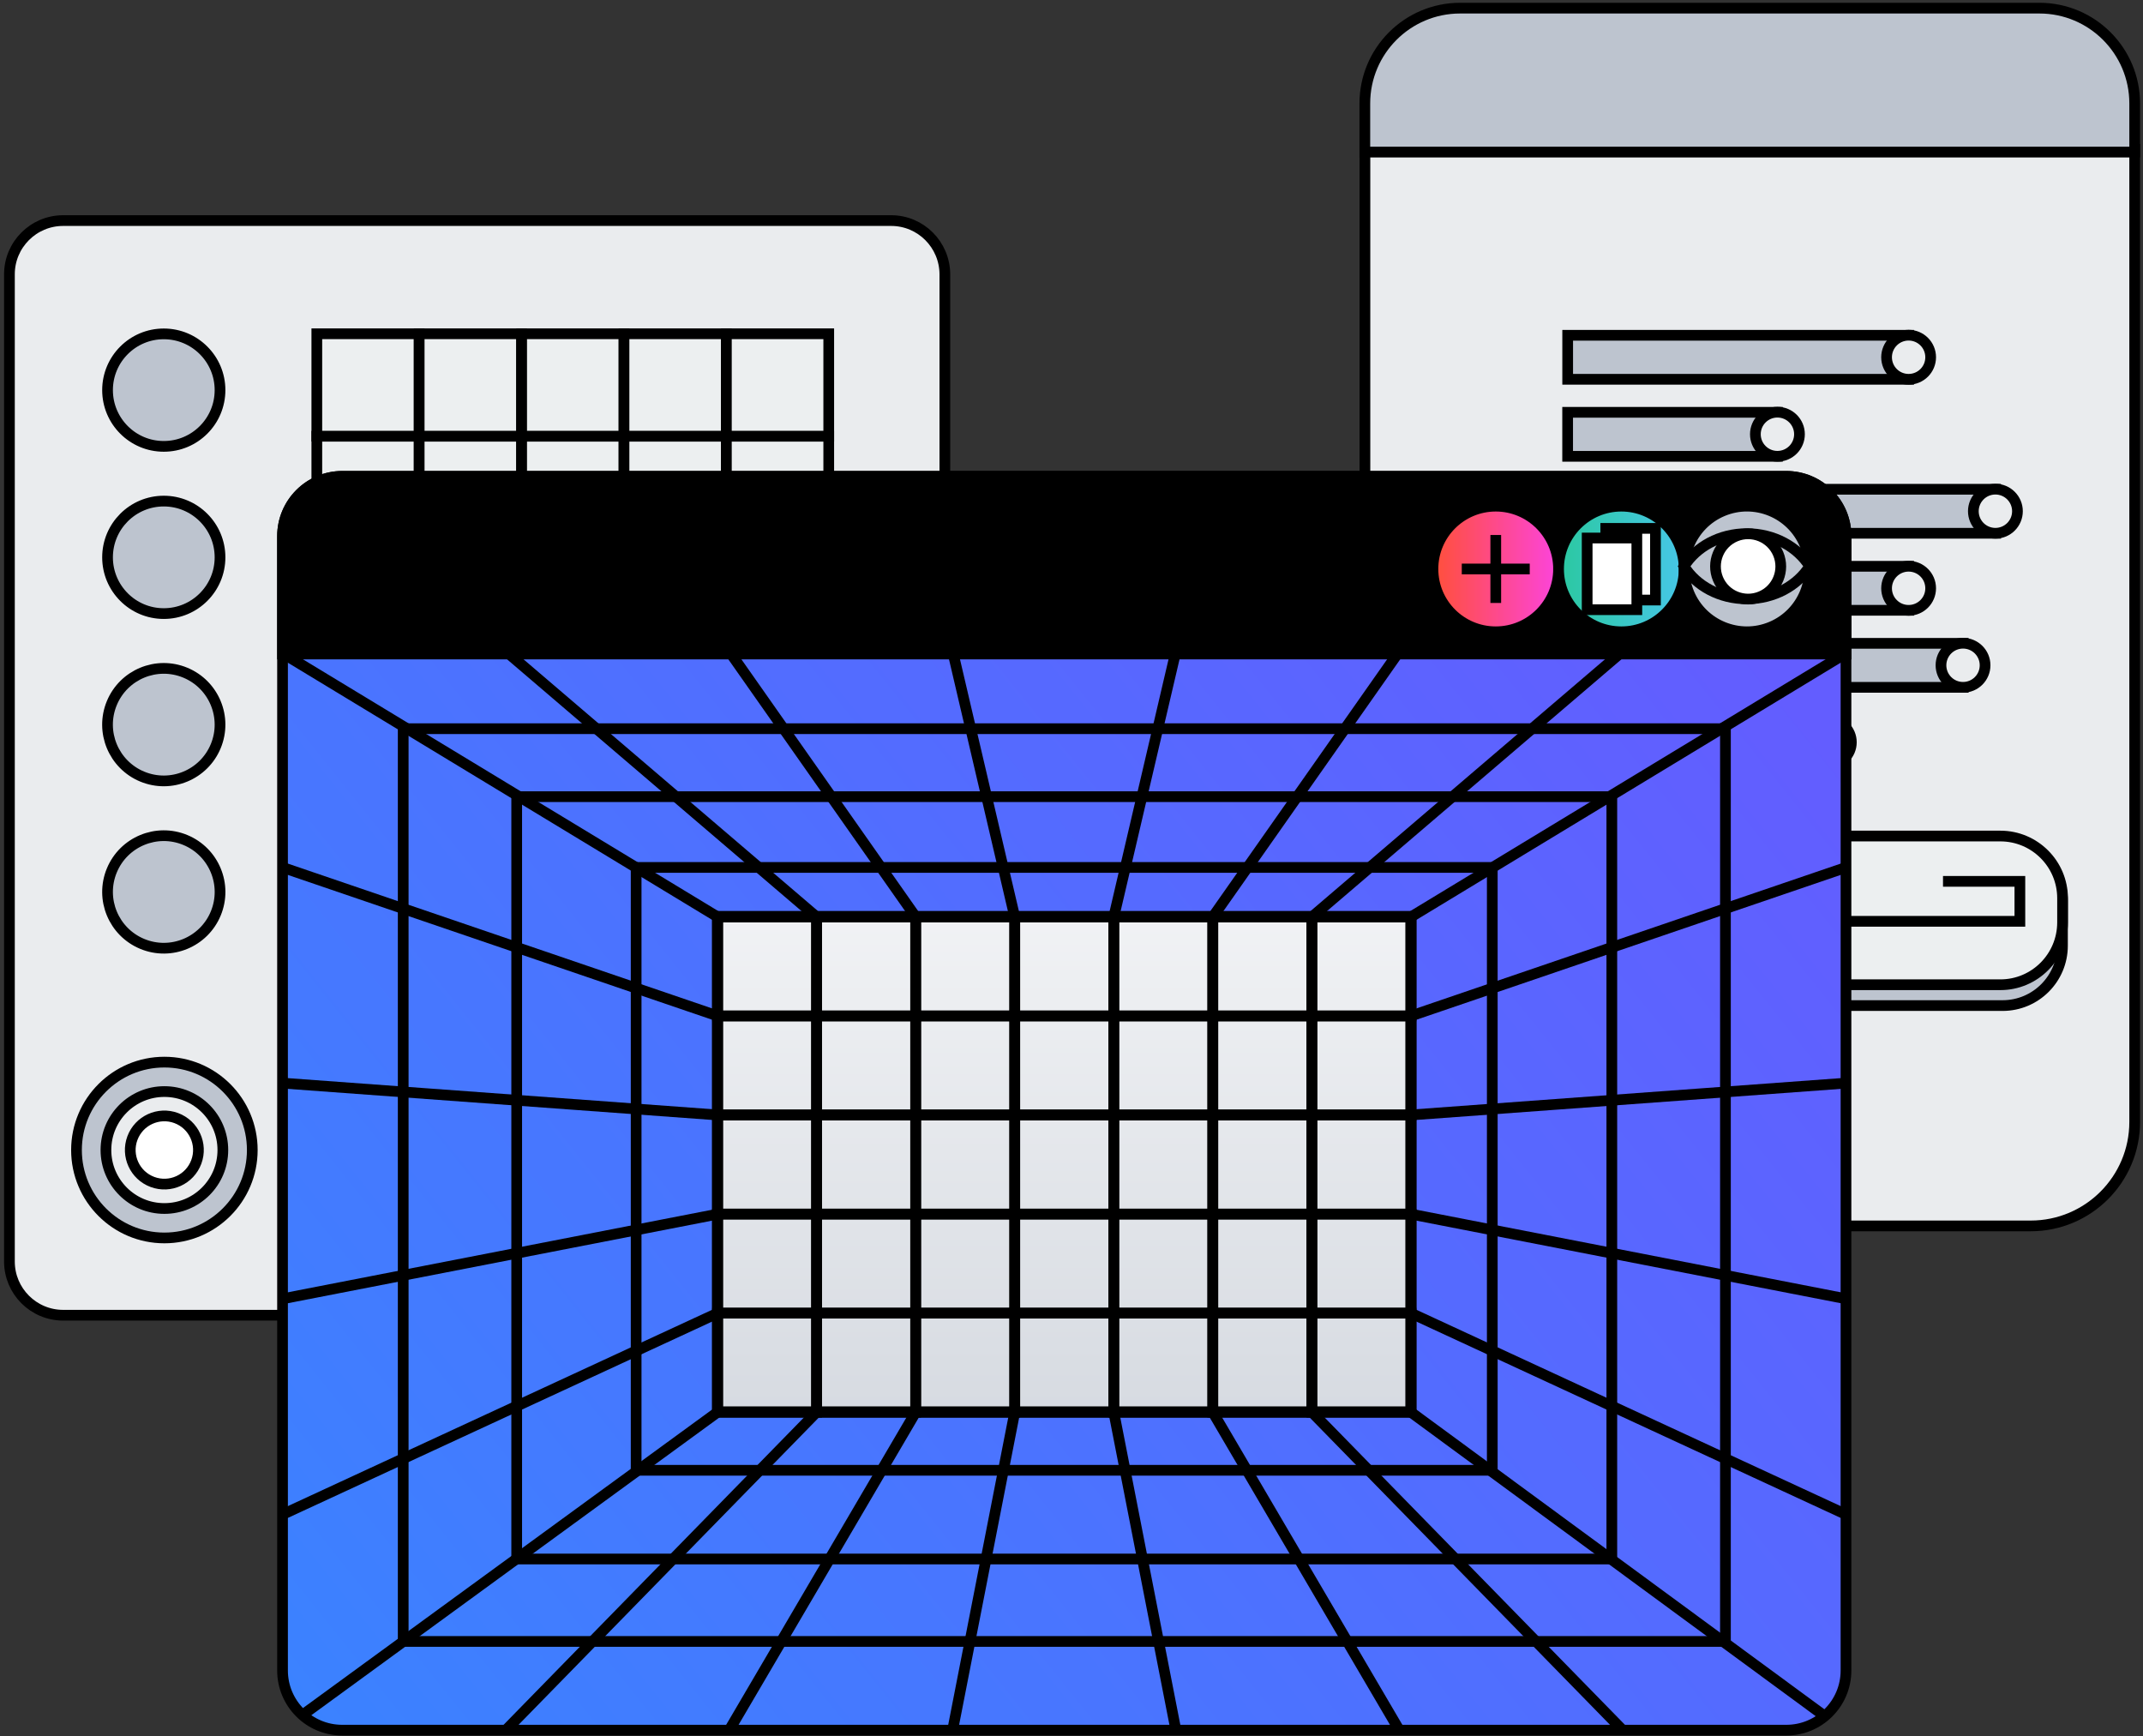 <svg width="200" height="162" viewBox="0 0 200 162" fill="none" xmlns="http://www.w3.org/2000/svg">
    <rect x="0" y="0" width="200" height="162" fill="#333333" stroke="none"/>
    <path
      d="M83.168 20.584H5.893C3.127 20.584 0.88 22.831 0.88 25.597V117.722C0.88 120.488 3.127 122.734 5.893 122.734H83.168C85.934 122.734 88.181 120.488 88.181 117.722V25.597C88.172 22.831 85.934 20.584 83.168 20.584Z"
      fill="#EAECEE"
      stroke="black"
      strokeWidth="0.378"
      stroke-miterlimit="10"
    />
    <path
      d="M20.136 85.244C21.245 82.566 19.973 79.495 17.295 78.386C14.617 77.276 11.547 78.548 10.437 81.226C9.328 83.905 10.6 86.975 13.278 88.084C15.956 89.194 19.026 87.922 20.136 85.244Z"
      fill="#BDC4CF"
      stroke="black"
      strokeWidth="0.378"
      stroke-miterlimit="10"
    />
    <path
      d="M20.134 69.631C21.243 66.953 19.971 63.883 17.293 62.773C14.615 61.664 11.544 62.936 10.435 65.614C9.326 68.292 10.598 71.362 13.276 72.472C15.954 73.581 19.024 72.309 20.134 69.631Z"
      fill="#BDC4CF"
      stroke="black"
      strokeWidth="0.378"
      stroke-miterlimit="10"
    />
    <path
      d="M15.285 57.258C18.184 57.258 20.534 54.908 20.534 52.01C20.534 49.111 18.184 46.761 15.285 46.761C12.387 46.761 10.037 49.111 10.037 52.01C10.037 54.908 12.387 57.258 15.285 57.258Z"
      fill="#BDC4CF"
      stroke="black"
      strokeWidth="0.378"
      stroke-miterlimit="10"
    />
    <path
      d="M15.285 41.654C18.184 41.654 20.534 39.304 20.534 36.405C20.534 33.507 18.184 31.157 15.285 31.157C12.387 31.157 10.037 33.507 10.037 36.405C10.037 39.304 12.387 41.654 15.285 41.654Z"
      fill="#BDC4CF"
      stroke="black"
      strokeWidth="0.378"
      stroke-miterlimit="10"
    />
    <path
      d="M75.966 111.595H30.946C30.182 111.595 29.568 112.209 29.568 112.973C29.568 113.738 30.182 114.352 30.946 114.352H75.966C76.73 114.352 77.344 113.738 77.344 112.973C77.344 112.209 76.73 111.595 75.966 111.595Z"
      fill="#BDC4CF"
      stroke="black"
      strokeWidth="0.378"
      stroke-miterlimit="10"
    />
    <path
      d="M75.966 105.94H30.946C30.182 105.94 29.568 106.554 29.568 107.319C29.568 108.083 30.182 108.697 30.946 108.697H75.966C76.73 108.697 77.344 108.083 77.344 107.319C77.344 106.554 76.73 105.94 75.966 105.94Z"
      fill="#BDC4CF"
      stroke="black"
      strokeWidth="0.378"
      stroke-miterlimit="10"
    />
    <path
      d="M75.966 100.286H30.946C30.182 100.286 29.568 100.9 29.568 101.664C29.568 102.429 30.182 103.042 30.946 103.042H75.966C76.73 103.042 77.344 102.429 77.344 101.664C77.344 100.9 76.73 100.286 75.966 100.286Z"
      fill="#BDC4CF"
      stroke="black"
      strokeWidth="0.378"
      stroke-miterlimit="10"
    />
    <path
      d="M39.121 78.933H29.568V88.486H39.121V78.933Z"
      fill="#ECEFF0"
      stroke="black"
      strokeWidth="0.378"
      stroke-miterlimit="10"
    />
    <path
      d="M48.675 78.933H39.121V88.486H48.675V78.933Z"
      fill="#ECEFF0"
      stroke="black"
      strokeWidth="0.378"
      stroke-miterlimit="10"
    />
    <path
      d="M58.237 78.933H48.684V88.486H58.237V78.933Z"
      fill="#ECEFF0"
      stroke="black"
      strokeWidth="0.378"
      stroke-miterlimit="10"
    />
    <path
      d="M67.791 78.933H58.237V88.486H67.791V78.933Z"
      fill="#ECEFF0"
      stroke="black"
      strokeWidth="0.378"
      stroke-miterlimit="10"
    />
    <path
      d="M77.344 78.933H67.791V88.486H77.344V78.933Z"
      fill="#ECEFF0"
      stroke="black"
      strokeWidth="0.378"
      stroke-miterlimit="10"
    />
    <path
      d="M39.121 69.37H29.568V78.923H39.121V69.37Z"
      fill="#ECEFF0"
      stroke="black"
      strokeWidth="0.378"
      stroke-miterlimit="10"
    />
    <path
      d="M48.675 69.37H39.121V78.923H48.675V69.37Z"
      fill="#ECEFF0"
      stroke="black"
      strokeWidth="0.378"
      stroke-miterlimit="10"
    />
    <path
      d="M58.237 69.37H48.684V78.923H58.237V69.37Z"
      fill="#ECEFF0"
      stroke="black"
      strokeWidth="0.378"
      stroke-miterlimit="10"
    />
    <path
      d="M67.791 69.37H58.237V78.923H67.791V69.37Z"
      fill="#ECEFF0"
      stroke="black"
      strokeWidth="0.378"
      stroke-miterlimit="10"
    />
    <path
      d="M77.344 69.37H67.791V78.923H77.344V69.37Z"
      fill="#ECEFF0"
      stroke="black"
      strokeWidth="0.378"
      stroke-miterlimit="10"
    />
    <path
      d="M39.121 59.817H29.568V69.37H39.121V59.817Z"
      fill="#ECEFF0"
      stroke="black"
      strokeWidth="0.378"
      stroke-miterlimit="10"
    />
    <path
      d="M48.675 59.817H39.121V69.37H48.675V59.817Z"
      fill="#ECEFF0"
      stroke="black"
      strokeWidth="0.378"
      stroke-miterlimit="10"
    />
    <path
      d="M58.237 59.817H48.684V69.37H58.237V59.817Z"
      fill="#ECEFF0"
      stroke="black"
      strokeWidth="0.378"
      stroke-miterlimit="10"
    />
    <path
      d="M67.791 59.817H58.237V69.37H67.791V59.817Z"
      fill="#ECEFF0"
      stroke="black"
      strokeWidth="0.378"
      stroke-miterlimit="10"
    />
    <path
      d="M77.344 59.817H67.791V69.37H77.344V59.817Z"
      fill="#ECEFF0"
      stroke="black"
      strokeWidth="0.378"
      stroke-miterlimit="10"
    />
    <path
      d="M39.121 50.263H29.568V59.817H39.121V50.263Z"
      fill="#ECEFF0"
      stroke="black"
      strokeWidth="0.378"
      stroke-miterlimit="10"
    />
    <path
      d="M48.675 50.263H39.121V59.817H48.675V50.263Z"
      fill="#ECEFF0"
      stroke="black"
      strokeWidth="0.378"
      stroke-miterlimit="10"
    />
    <path
      d="M58.237 50.263H48.684V59.817H58.237V50.263Z"
      fill="#ECEFF0"
      stroke="black"
      strokeWidth="0.378"
      stroke-miterlimit="10"
    />
    <path
      d="M67.791 50.263H58.237V59.817H67.791V50.263Z"
      fill="#ECEFF0"
      stroke="black"
      strokeWidth="0.378"
      stroke-miterlimit="10"
    />
    <path
      d="M77.344 50.263H67.791V59.817H77.344V50.263Z"
      fill="#ECEFF0"
      stroke="black"
      strokeWidth="0.378"
      stroke-miterlimit="10"
    />
    <path
      d="M39.121 40.71H29.568V50.263H39.121V40.71Z"
      fill="#ECEFF0"
      stroke="black"
      strokeWidth="0.378"
      stroke-miterlimit="10"
    />
    <path
      d="M48.675 40.71H39.121V50.263H48.675V40.71Z"
      fill="#ECEFF0"
      stroke="black"
      strokeWidth="0.378"
      stroke-miterlimit="10"
    />
    <path
      d="M58.237 40.71H48.684V50.263H58.237V40.71Z"
      fill="#ECEFF0"
      stroke="black"
      strokeWidth="0.378"
      stroke-miterlimit="10"
    />
    <path
      d="M67.791 40.71H58.237V50.263H67.791V40.71Z"
      fill="#ECEFF0"
      stroke="black"
      strokeWidth="0.378"
      stroke-miterlimit="10"
    />
    <path
      d="M77.344 40.71H67.791V50.263H77.344V40.71Z"
      fill="#ECEFF0"
      stroke="black"
      strokeWidth="0.378"
      stroke-miterlimit="10"
    />
    <path
      d="M39.121 31.147H29.568V40.701H39.121V31.147Z"
      fill="#ECEFF0"
      stroke="black"
      strokeWidth="0.378"
      stroke-miterlimit="10"
    />
    <path
      d="M48.675 31.147H39.121V40.701H48.675V31.147Z"
      fill="#ECEFF0"
      stroke="black"
      strokeWidth="0.378"
      stroke-miterlimit="10"
    />
    <path
      d="M58.237 31.147H48.684V40.701H58.237V31.147Z"
      fill="#ECEFF0"
      stroke="black"
      strokeWidth="0.378"
      stroke-miterlimit="10"
    />
    <path
      d="M67.791 31.147H58.237V40.701H67.791V31.147Z"
      fill="#ECEFF0"
      stroke="black"
      strokeWidth="0.378"
      stroke-miterlimit="10"
    />
    <path
      d="M77.344 31.147H67.791V40.701H77.344V31.147Z"
      fill="#ECEFF0"
      stroke="black"
      strokeWidth="0.378"
      stroke-miterlimit="10"
    />
    <path
      d="M15.342 115.522C19.873 115.522 23.545 111.849 23.545 107.319C23.545 102.788 19.873 99.115 15.342 99.115C10.811 99.115 7.139 102.788 7.139 107.319C7.139 111.849 10.811 115.522 15.342 115.522Z"
      fill="#BDC4CF"
      stroke="black"
      strokeWidth="0.378"
      stroke-miterlimit="10"
    />
    <path
      d="M15.342 112.775C18.355 112.775 20.798 110.332 20.798 107.319C20.798 104.305 18.355 101.862 15.342 101.862C12.329 101.862 9.886 104.305 9.886 107.319C9.886 110.332 12.329 112.775 15.342 112.775Z"
      fill="#EAECEE"
      stroke="black"
      strokeWidth="0.378"
      stroke-miterlimit="10"
    />
    <path
      d="M18.321 108.425C18.932 106.778 18.093 104.947 16.446 104.335C14.799 103.723 12.968 104.563 12.356 106.21C11.745 107.857 12.584 109.688 14.231 110.299C15.878 110.911 17.709 110.072 18.321 108.425Z"
      fill="white"
      stroke="black"
      strokeWidth="0.378"
      stroke-miterlimit="10"
    />
    <path
      d="M127.376 13.938H199.224V104.694C199.224 110.056 194.881 114.399 189.52 114.399H137.09C131.728 114.399 127.385 110.056 127.385 104.694V13.938H127.376Z"
      fill="#EAECEE"
      stroke="black"
      strokeWidth="0.378"
      stroke-miterlimit="10"
    />
    <path
      d="M146.303 42.583H165.882V38.476H146.303V42.583Z"
      fill="#BDC4CF"
      stroke="black"
      strokeWidth="0.378"
      stroke-miterlimit="10"
    />
    <path
      d="M165.882 42.579C167.018 42.579 167.94 41.658 167.94 40.521C167.94 39.385 167.018 38.463 165.882 38.463C164.745 38.463 163.824 39.385 163.824 40.521C163.824 41.658 164.745 42.579 165.882 42.579Z"
      fill="#EAECEE"
      stroke="black"
      strokeWidth="0.378"
      stroke-miterlimit="10"
    />
    <path
      d="M146.31 49.764L186.241 49.764V45.657L146.31 45.657V49.764Z"
      fill="#BDC4CF"
      stroke="black"
      strokeWidth="0.378"
      stroke-miterlimit="10"
    />
    <path
      d="M186.225 49.763C187.361 49.763 188.283 48.842 188.283 47.705C188.283 46.569 187.361 45.647 186.225 45.647C185.088 45.647 184.167 46.569 184.167 47.705C184.167 48.842 185.088 49.763 186.225 49.763Z"
      fill="#EAECEE"
      stroke="black"
      strokeWidth="0.378"
      stroke-miterlimit="10"
    />
    <path
      d="M146.307 64.141H183.217V60.035L146.307 60.035V64.141Z"
      fill="#BDC4CF"
      stroke="black"
      strokeWidth="0.378"
      stroke-miterlimit="10"
    />
    <path
      d="M183.204 64.14C184.341 64.14 185.262 63.219 185.262 62.082C185.262 60.946 184.341 60.024 183.204 60.024C182.068 60.024 181.146 60.946 181.146 62.082C181.146 63.219 182.068 64.14 183.204 64.14Z"
      fill="#EAECEE"
      stroke="black"
      strokeWidth="0.378"
      stroke-miterlimit="10"
    />
    <path
      d="M146.307 56.951L178.129 56.951V52.845H146.307V56.951Z"
      fill="#BDC4CF"
      stroke="black"
      strokeWidth="0.378"
      stroke-miterlimit="10"
    />
    <path
      d="M178.125 56.956C179.262 56.956 180.183 56.035 180.183 54.898C180.183 53.762 179.262 52.84 178.125 52.84C176.989 52.84 176.068 53.762 176.068 54.898C176.068 56.035 176.989 56.956 178.125 56.956Z"
      fill="#EAECEE"
      stroke="black"
      strokeWidth="0.378"
      stroke-miterlimit="10"
    />
    <path
      d="M146.308 71.329H170.729V67.222H146.308V71.329Z"
      fill="#BDC4CF"
      stroke="black"
      strokeWidth="0.378"
      stroke-miterlimit="10"
    />
    <path
      d="M170.724 71.324C171.861 71.324 172.782 70.403 172.782 69.266C172.782 68.13 171.861 67.208 170.724 67.208C169.588 67.208 168.667 68.13 168.667 69.266C168.667 70.403 169.588 71.324 170.724 71.324Z"
      fill="#EAECEE"
      stroke="black"
      strokeWidth="0.378"
      stroke-miterlimit="10"
    />
    <path
      d="M146.307 35.394L178.129 35.394V31.288L146.307 31.288V35.394Z"
      fill="#BDC4CF"
      stroke="black"
      strokeWidth="0.378"
      stroke-miterlimit="10"
    />
    <path
      d="M178.125 35.395C179.262 35.395 180.183 34.474 180.183 33.337C180.183 32.201 179.262 31.279 178.125 31.279C176.989 31.279 176.068 32.201 176.068 33.337C176.068 34.474 176.989 35.395 178.125 35.395Z"
      fill="#EAECEE"
      stroke="black"
      strokeWidth="0.378"
      stroke-miterlimit="10"
    />
    <path
      d="M186.895 93.838H167.808C164.721 93.838 162.219 91.337 162.219 88.25V84.021C162.219 80.934 164.721 79.971 167.808 79.971H186.895C189.982 79.971 192.484 80.934 192.484 84.021V88.25C192.484 91.337 189.982 93.838 186.895 93.838Z"
      fill="#BDC4CF"
      stroke="black"
      strokeWidth="0.378"
      stroke-miterlimit="10"
    />
    <path
      d="M186.688 91.894H168.025C164.825 91.894 162.219 89.298 162.219 86.088V83.823C162.219 80.622 164.815 78.017 168.025 78.017H186.688C189.888 78.017 192.493 80.613 192.493 83.823V86.088C192.484 89.298 189.888 91.894 186.688 91.894Z"
      fill="#ECEFF0"
      stroke="black"
      strokeWidth="0.378"
      stroke-miterlimit="10"
    />
    <path d="M181.335 82.246H188.509V85.975H165.948" stroke="black" strokeWidth="0.378" stroke-miterlimit="10" />
    <path
      d="M168.818 88.779L167.383 87.372L165.948 85.975L167.383 84.568L168.818 83.162"
      stroke="black"
      strokeWidth="0.378"
      stroke-miterlimit="10"
    />
    <path
      d="M136.268 0.76H190.331C195.24 0.76 199.224 4.744 199.224 9.652V14.193H127.376V9.652C127.376 4.744 131.36 0.76 136.268 0.76Z"
      fill="#BDC4CF"
      stroke="black"
      strokeWidth="0.378"
      stroke-miterlimit="10"
    />
    <path
      d="M166.713 161.455H31.936C28.859 161.455 26.368 158.964 26.368 155.887V50.019C26.368 46.941 28.859 44.45 31.936 44.45H166.713C169.79 44.45 172.281 46.941 172.281 50.019V155.887C172.281 158.964 169.79 161.455 166.713 161.455Z"
      fill="url(#paint0_linear_48_43211)"
      stroke="black"
      strokeWidth="0.419"
      stroke-miterlimit="10"
    />
    <path
      d="M131.682 85.51H66.957V131.741H131.682V85.51Z"
      fill="url(#paint1_linear_48_43211)"
      stroke="black"
      strokeWidth="0.419"
      stroke-miterlimit="10"
    />
    <path
      d="M172.281 61.029H26.368V50.05C26.368 46.962 28.869 44.45 31.968 44.45H166.692C169.78 44.45 172.292 46.952 172.292 50.05V61.029H172.281Z"
      fill="black"
      stroke="black"
      strokeWidth="0.419"
      stroke-miterlimit="10"
    />
    <path
      d="M139.27 80.947H59.369V137.204H139.27V80.947Z"
      stroke="black"
      strokeWidth="0.419"
      stroke-miterlimit="10"
    />
    <path
      d="M150.427 74.343H48.222V145.483H150.427V74.343Z"
      stroke="black"
      strokeWidth="0.419"
      stroke-miterlimit="10"
    />
    <path
      d="M161.03 68H37.63V153.176H161.03V68Z"
      stroke="black"
      strokeWidth="0.419"
      stroke-miterlimit="10"
    />
    <path
      d="M131.682 85.563H66.968V131.783H131.682V85.563Z"
      stroke="black"
      strokeWidth="0.419"
      stroke-miterlimit="10"
    />
    <path d="M26.368 60.956H172.281" stroke="black" strokeWidth="0.419" stroke-miterlimit="10" />
    <path d="M131.682 85.563L172.281 60.956" stroke="black" strokeWidth="0.419" stroke-miterlimit="10" />
    <path d="M131.682 131.783L170.052 159.969" stroke="black" strokeWidth="0.419" stroke-miterlimit="10" />
    <path d="M66.968 85.563L26.368 60.956" stroke="black" strokeWidth="0.419" stroke-miterlimit="10" />
    <path d="M66.968 131.783L27.959 160.241" stroke="black" strokeWidth="0.419" stroke-miterlimit="10" />
    <path
      d="M76.21 85.563H66.968V94.805H76.21V85.563Z"
      stroke="black"
      strokeWidth="0.419"
      stroke-miterlimit="10"
    />
    <path
      d="M85.451 85.563H76.21V94.805H85.451V85.563Z"
      stroke="black"
      strokeWidth="0.419"
      stroke-miterlimit="10"
    />
    <path
      d="M94.704 85.563H85.462V94.805H94.704V85.563Z"
      stroke="black"
      strokeWidth="0.419"
      stroke-miterlimit="10"
    />
    <path
      d="M103.946 85.563H94.704V94.805H103.946V85.563Z"
      stroke="black"
      strokeWidth="0.419"
      stroke-miterlimit="10"
    />
    <path
      d="M113.188 85.563H103.946V94.805H113.188V85.563Z"
      stroke="black"
      strokeWidth="0.419"
      stroke-miterlimit="10"
    />
    <path
      d="M122.429 85.563H113.187V94.805H122.429V85.563Z"
      stroke="black"
      strokeWidth="0.419"
      stroke-miterlimit="10"
    />
    <path
      d="M131.682 85.563H122.44V94.805H131.682V85.563Z"
      stroke="black"
      strokeWidth="0.419"
      stroke-miterlimit="10"
    />
    <path
      d="M76.21 94.805H66.968V104.046H76.21V94.805Z"
      stroke="black"
      strokeWidth="0.419"
      stroke-miterlimit="10"
    />
    <path
      d="M85.451 94.805H76.21V104.046H85.451V94.805Z"
      stroke="black"
      strokeWidth="0.419"
      stroke-miterlimit="10"
    />
    <path
      d="M94.704 94.805H85.462V104.046H94.704V94.805Z"
      stroke="black"
      strokeWidth="0.419"
      stroke-miterlimit="10"
    />
    <path
      d="M103.946 94.805H94.704V104.046H103.946V94.805Z"
      stroke="black"
      strokeWidth="0.419"
      stroke-miterlimit="10"
    />
    <path
      d="M113.188 94.805H103.946V104.046H113.188V94.805Z"
      stroke="black"
      strokeWidth="0.419"
      stroke-miterlimit="10"
    />
    <path
      d="M122.429 94.805H113.187V104.046H122.429V94.805Z"
      stroke="black"
      strokeWidth="0.419"
      stroke-miterlimit="10"
    />
    <path
      d="M131.682 94.805H122.44V104.046H131.682V94.805Z"
      stroke="black"
      strokeWidth="0.419"
      stroke-miterlimit="10"
    />
    <path
      d="M76.21 104.046H66.968V113.288H76.21V104.046Z"
      stroke="black"
      strokeWidth="0.419"
      stroke-miterlimit="10"
    />
    <path
      d="M85.451 104.046H76.21V113.288H85.451V104.046Z"
      stroke="black"
      strokeWidth="0.419"
      stroke-miterlimit="10"
    />
    <path
      d="M94.704 104.046H85.462V113.288H94.704V104.046Z"
      stroke="black"
      strokeWidth="0.419"
      stroke-miterlimit="10"
    />
    <path
      d="M103.946 104.046H94.704V113.288H103.946V104.046Z"
      stroke="black"
      strokeWidth="0.419"
      stroke-miterlimit="10"
    />
    <path
      d="M113.188 104.046H103.946V113.288H113.188V104.046Z"
      stroke="black"
      strokeWidth="0.419"
      stroke-miterlimit="10"
    />
    <path
      d="M122.429 104.046H113.187V113.288H122.429V104.046Z"
      stroke="black"
      strokeWidth="0.419"
      stroke-miterlimit="10"
    />
    <path
      d="M131.682 104.046H122.44V113.288H131.682V104.046Z"
      stroke="black"
      strokeWidth="0.419"
      stroke-miterlimit="10"
    />
    <path
      d="M76.21 113.299H66.968V122.541H76.21V113.299Z"
      stroke="black"
      strokeWidth="0.419"
      stroke-miterlimit="10"
    />
    <path
      d="M85.451 113.299H76.21V122.541H85.451V113.299Z"
      stroke="black"
      strokeWidth="0.419"
      stroke-miterlimit="10"
    />
    <path
      d="M94.704 113.299H85.462V122.541H94.704V113.299Z"
      stroke="black"
      strokeWidth="0.419"
      stroke-miterlimit="10"
    />
    <path
      d="M103.946 113.299H94.704V122.541H103.946V113.299Z"
      stroke="black"
      strokeWidth="0.419"
      stroke-miterlimit="10"
    />
    <path
      d="M113.188 113.299H103.946V122.541H113.188V113.299Z"
      stroke="black"
      strokeWidth="0.419"
      stroke-miterlimit="10"
    />
    <path
      d="M122.429 113.299H113.187V122.541H122.429V113.299Z"
      stroke="black"
      strokeWidth="0.419"
      stroke-miterlimit="10"
    />
    <path
      d="M131.682 113.299H122.44V122.541H131.682V113.299Z"
      stroke="black"
      strokeWidth="0.419"
      stroke-miterlimit="10"
    />
    <path
      d="M76.21 122.541H66.968V131.783H76.21V122.541Z"
      stroke="black"
      strokeWidth="0.419"
      stroke-miterlimit="10"
    />
    <path
      d="M85.451 122.541H76.21V131.783H85.451V122.541Z"
      stroke="black"
      strokeWidth="0.419"
      stroke-miterlimit="10"
    />
    <path
      d="M94.704 122.541H85.462V131.783H94.704V122.541Z"
      stroke="black"
      strokeWidth="0.419"
      stroke-miterlimit="10"
    />
    <path
      d="M103.946 122.541H94.704V131.783H103.946V122.541Z"
      stroke="black"
      strokeWidth="0.419"
      stroke-miterlimit="10"
    />
    <path
      d="M113.188 122.541H103.946V131.783H113.188V122.541Z"
      stroke="black"
      strokeWidth="0.419"
      stroke-miterlimit="10"
    />
    <path
      d="M122.429 122.541H113.187V131.783H122.429V122.541Z"
      stroke="black"
      strokeWidth="0.419"
      stroke-miterlimit="10"
    />
    <path
      d="M131.682 122.541H122.44V131.783H131.682V122.541Z"
      stroke="black"
      strokeWidth="0.419"
      stroke-miterlimit="10"
    />
    <path d="M131.682 94.805L172.281 80.947" stroke="black" strokeWidth="0.419" stroke-miterlimit="10" />
    <path d="M131.682 104.046L172.281 101.074" stroke="black" strokeWidth="0.419" stroke-miterlimit="10" />
    <path d="M131.682 122.541L172.281 141.328" stroke="black" strokeWidth="0.419" stroke-miterlimit="10" />
    <path d="M131.682 113.299L172.281 121.201" stroke="black" strokeWidth="0.419" stroke-miterlimit="10" />
    <path d="M66.968 94.805L26.368 80.947" stroke="black" strokeWidth="0.419" stroke-miterlimit="10" />
    <path d="M66.968 104.046L26.368 101.074" stroke="black" strokeWidth="0.419" stroke-miterlimit="10" />
    <path d="M66.968 122.541L26.368 141.328" stroke="black" strokeWidth="0.419" stroke-miterlimit="10" />
    <path d="M66.968 113.299L26.368 121.201" stroke="black" strokeWidth="0.419" stroke-miterlimit="10" />
    <path d="M47.374 60.914L76.209 85.563" stroke="black" strokeWidth="0.419" stroke-miterlimit="10" />
    <path d="M68.182 60.956L85.462 85.563" stroke="black" strokeWidth="0.419" stroke-miterlimit="10" />
    <path d="M88.947 60.956L94.704 85.563" stroke="black" strokeWidth="0.419" stroke-miterlimit="10" />
    <path d="M109.702 60.956L103.946 85.563" stroke="black" strokeWidth="0.419" stroke-miterlimit="10" />
    <path d="M130.468 60.956L113.187 85.563" stroke="black" strokeWidth="0.419" stroke-miterlimit="10" />
    <path d="M151.223 60.956L122.44 85.563" stroke="black" strokeWidth="0.419" stroke-miterlimit="10" />
    <path d="M47.207 161.455L76.209 131.783" stroke="black" strokeWidth="0.419" stroke-miterlimit="10" />
    <path d="M68.056 161.455L85.462 131.783" stroke="black" strokeWidth="0.419" stroke-miterlimit="10" />
    <path d="M88.905 161.455L94.704 131.783" stroke="black" strokeWidth="0.419" stroke-miterlimit="10" />
    <path d="M109.744 161.455L103.946 131.783" stroke="black" strokeWidth="0.419" stroke-miterlimit="10" />
    <path d="M130.593 161.455L113.187 131.783" stroke="black" strokeWidth="0.419" stroke-miterlimit="10" />
    <path d="M151.442 161.455L122.44 131.783" stroke="black" strokeWidth="0.419" stroke-miterlimit="10" />
    <path
      d="M139.595 58.957C142.832 58.957 145.456 56.333 145.456 53.096C145.456 49.859 142.832 47.234 139.595 47.234C136.357 47.234 133.733 49.859 133.733 53.096C133.733 56.333 136.357 58.957 139.595 58.957Z"
      fill="url(#paint2_linear_48_43211)"
      stroke="black"
      strokeWidth="0.419"
      stroke-miterlimit="10"
    />
    <path
      d="M151.317 58.957C154.554 58.957 157.178 56.333 157.178 53.096C157.178 49.859 154.554 47.234 151.317 47.234C148.08 47.234 145.456 49.859 145.456 53.096C145.456 56.333 148.08 58.957 151.317 58.957Z"
      fill="url(#paint3_linear_48_43211)"
      stroke="black"
      strokeWidth="0.419"
      stroke-miterlimit="10"
    />
    <path
      d="M165.31 58.497C168.294 57.242 169.695 53.805 168.44 50.821C167.184 47.837 163.748 46.436 160.764 47.691C157.78 48.946 156.379 52.383 157.634 55.367C158.889 58.351 162.326 59.752 165.31 58.497Z"
      fill="#BDC4CF"
      stroke="black"
      strokeWidth="0.419"
      stroke-miterlimit="10"
    />
    <path
      d="M157.168 52.844C158.298 51.034 160.496 49.799 163.029 49.799C165.562 49.799 167.76 51.034 168.89 52.844C167.749 54.655 165.562 55.88 163.039 55.88C160.506 55.89 158.298 54.666 157.168 52.844Z"
      stroke="black"
      strokeWidth="0.419"
      stroke-miterlimit="10"
    />
    <path
      d="M164.322 55.669C165.874 55.021 166.607 53.237 165.959 51.685C165.311 50.133 163.527 49.4 161.975 50.048C160.422 50.696 159.689 52.48 160.337 54.032C160.986 55.584 162.769 56.317 164.322 55.669Z"
      fill="white"
      stroke="black"
      strokeWidth="0.419"
      stroke-miterlimit="10"
    />
    <path
      d="M154.499 49.307H149.862V55.995H154.499V49.307Z"
      fill="white"
      stroke="black"
      strokeWidth="0.419"
      stroke-miterlimit="10"
    />
    <path
      d="M152.761 50.207H148.125V56.895H152.761V50.207Z"
      fill="white"
      stroke="black"
      strokeWidth="0.419"
      stroke-miterlimit="10"
    />
    <path d="M139.595 49.924V56.267" stroke="black" strokeWidth="0.419" stroke-miterlimit="10" />
    <path d="M136.423 53.096H142.766" stroke="black" strokeWidth="0.419" stroke-miterlimit="10" />
    <defs>
      <linearGradient
        id="paint0_linear_48_43211"
        x1="17.832"
        y1="168.248"
        x2="159.835"
        y2="54.475"
        gradientUnits="userSpaceOnUse"
      >
        <stop stop-color="#3885FF" />
        <stop offset="1" stop-color="#635DFF" />
      </linearGradient>
      <linearGradient
        id="paint1_linear_48_43211"
        x1="99.321"
        y1="181.527"
        x2="99.321"
        y2="55.668"
        gradientUnits="userSpaceOnUse"
      >
        <stop stop-color="#BBC2CD" />
        <stop offset="0.973" stop-color="white" />
      </linearGradient>
      <linearGradient
        id="paint2_linear_48_43211"
        x1="133.735"
        y1="53.101"
        x2="145.453"
        y2="53.101"
        gradientUnits="userSpaceOnUse"
      >
        <stop offset="0.044" stop-color="#FF4F40" />
        <stop offset="1" stop-color="#FC44DD" />
      </linearGradient>
      <linearGradient
        id="paint3_linear_48_43211"
        x1="145.453"
        y1="53.101"
        x2="157.171"
        y2="53.101"
        gradientUnits="userSpaceOnUse"
      >
        <stop stop-color="#2BC8A0" />
        <stop offset="1" stop-color="#47C7E9" />
      </linearGradient>
    </defs>
  </svg>